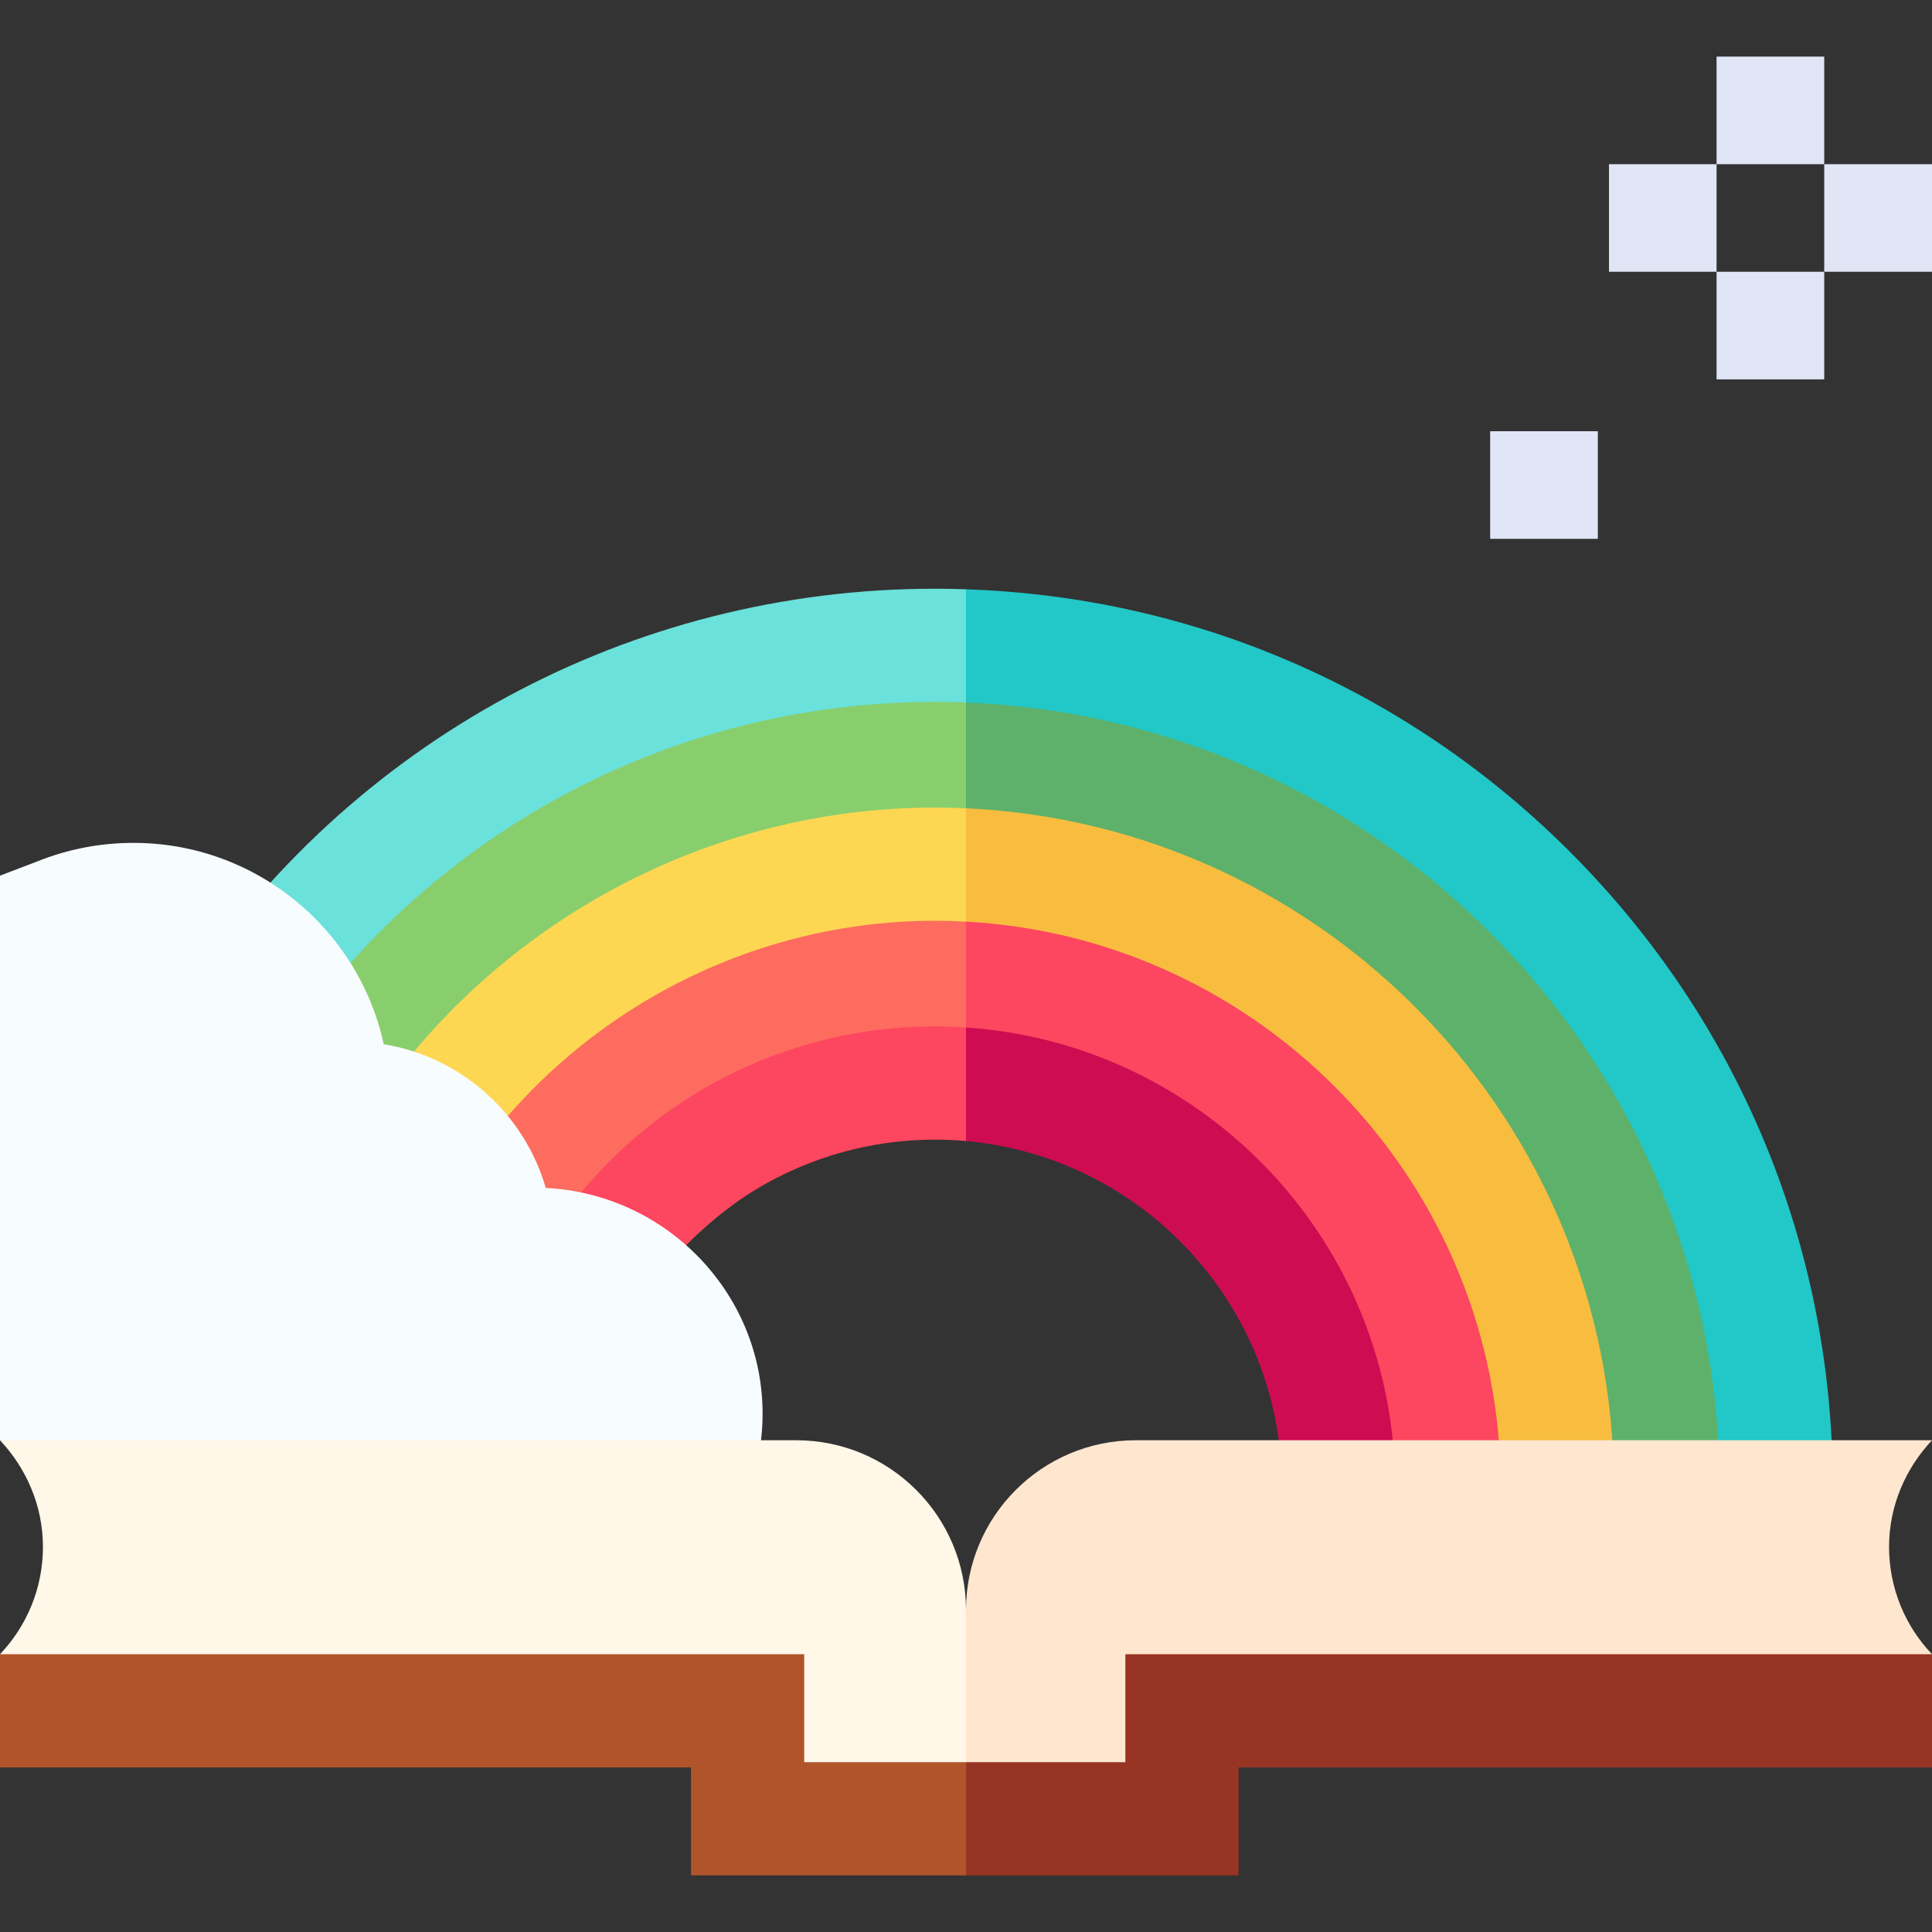 <svg id="Capa_1" enable-background="new 0 0 512 512" height="512" viewBox="0 0 512 512" width="512" xmlns="http://www.w3.org/2000/svg"><rect x="0" y="0" width="512" height="512" fill="#333333" stroke="none"/><g><g><path d="m253.806 230.671c.733 0 1.463.017 2.194.027l11.699-29.575-11.699-26.182c-2.231-.067-4.465-.112-6.707-.112-74.254 0-142.867 37.154-183.542 99.386l51.287 30.514c30.309-46.373 81.437-74.058 136.768-74.058z" fill="#89ce6d"/><path d="m404.235 239.008c-39.802-39.801-92.22-62.394-148.235-64.067v55.756c42.792.56 82.94 17.476 113.262 47.797 29.328 29.328 46.126 67.849 47.701 109.065.056 1.476 51.396.664 51.287-2.186-2.115-55.311-24.657-107.006-64.015-146.365z" fill="#5eb16a"/><path d="m253.806 230.671c-55.331 0-106.459 27.685-136.768 74.058l52.531 39.632c28.346-39.016 66.645-45.732 86.432-46.854l11.699-36.935-11.7-29.874c-.731-.01-1.461-.027-2.194-.027z" fill="#fd6c5f"/><path d="m256 230.698v66.809c5.004-.284 8.825-.21 11.001-.21 0 0 78.643 15.434 79.304 95.645 26.787-1.394 70.715-3.906 70.659-5.383-1.576-41.216-18.373-79.736-47.701-109.065-30.323-30.321-70.471-47.236-113.263-47.796z" fill="#fd465f"/></g><g><path d="m247.773 156.015c-80.629 0-155.135 40.344-199.302 107.92l25.112 16.414c38.606-59.069 103.725-94.334 174.19-94.334 2.757 0 5.496.071 8.227.177l13.406-11.363-13.406-18.658c-2.736-.093-5.476-.156-8.227-.156z" fill="#6ae1db"/><path d="m91.781 304.33 25.989 14.984c26.78-46.446 76.593-75.3 130.002-75.3 2.761 0 5.503.081 8.227.229l11.699-12.735-11.698-17.297c-2.728-.124-5.469-.196-8.227-.196-64.1 0-123.872 34.606-155.992 90.315z" fill="#fdd752"/><path d="m140.056 336.838 26.484 14.092c16.054-30.172 47.181-48.915 81.232-48.915 2.773 0 5.516.131 8.227.372l13.406-11.498-13.405-18.591c-2.72-.182-5.462-.284-8.227-.284-45.167.001-86.441 24.84-107.717 64.824z" fill="#fd465f"/></g><path d="m416.019 225.704c-42.995-42.994-99.55-67.492-160.019-69.534v30.022c110.856 4.337 199.708 95.858 199.708 207.758 0 0 29.941-6.219 29.822-9.313-2.296-60.061-26.774-116.194-69.511-158.933z" fill="#21c8c7"/><path d="m397.708 393.95h30c0-96.459-76.296-175.424-171.708-179.74v30.033c78.863 4.287 141.708 69.793 141.708 149.707z" fill="#f8bd3f"/><path d="m339.708 393.95h30c0-64.47-50.296-117.406-113.708-121.652v30.089c46.853 4.176 83.708 43.643 83.708 91.563z" fill="#ce0c51"/><path d="m144.64 314.822c-5.702-19.682-22.383-34.746-42.947-38.093-6.614-30.465-33.837-53.357-66.319-53.357-8.794 0-17.364 1.65-25.472 4.906l-9.902 3.78v149.624l30.492 7.621 164.682 13.313c4.6-8.699 6.992-18.526 6.919-28.421-.236-31.781-25.739-57.816-57.453-59.373z" fill="#f7fcff"/><g><g><path d="m211 381.682h-211c6.939 7.383 11.38 17.314 11.38 28.245 0 11.025-4.333 21.058-11.38 28.458l6.137 2.984h185.689l1.71 41.741h74.694l-12.23-56.428c0-24.853-20.147-45-45-45z" fill="#fff7e7"/></g><g><path d="m301 381.682h211c-6.939 7.383-11.38 17.314-11.38 28.245 0 11.025 4.333 21.058 11.38 28.458l-6.137 2.984h-185.689l-1.71 41.741h-62.464v-56.428c0-24.853 20.147-45 45-45z" fill="#ffe6ce"/></g><g><path d="m213.124 466.999v-28.614h-213.124v30h183.124v28.614h72.876l13.406-13.889-13.406-16.111z" fill="#b1532b"/><path d="m298.236 438.385v28.614h-42.236v30h72.236v-28.614h183.764v-30z" fill="#983424"/></g></g><g fill="#e0e6f5"><path d="m454.907 15.001h28.535v28.512h-28.535z" transform="matrix(-1 0 0 -1 938.349 58.514)"/><path d="m483.442 43.513h28.558v28.512h-28.558z" transform="matrix(-1 0 0 -1 995.442 115.537)"/><path d="m426.395 43.513h28.512v28.512h-28.512z" transform="matrix(-1 0 0 -1 881.302 115.537)"/><path d="m454.907 72.024h28.535v28.512h-28.535z" transform="matrix(-1 0 0 -1 938.349 172.561)"/><path d="m394.909 114.283h28.535v28.512h-28.535z" transform="matrix(-1 0 0 -1 818.353 257.078)"/></g></g></svg>